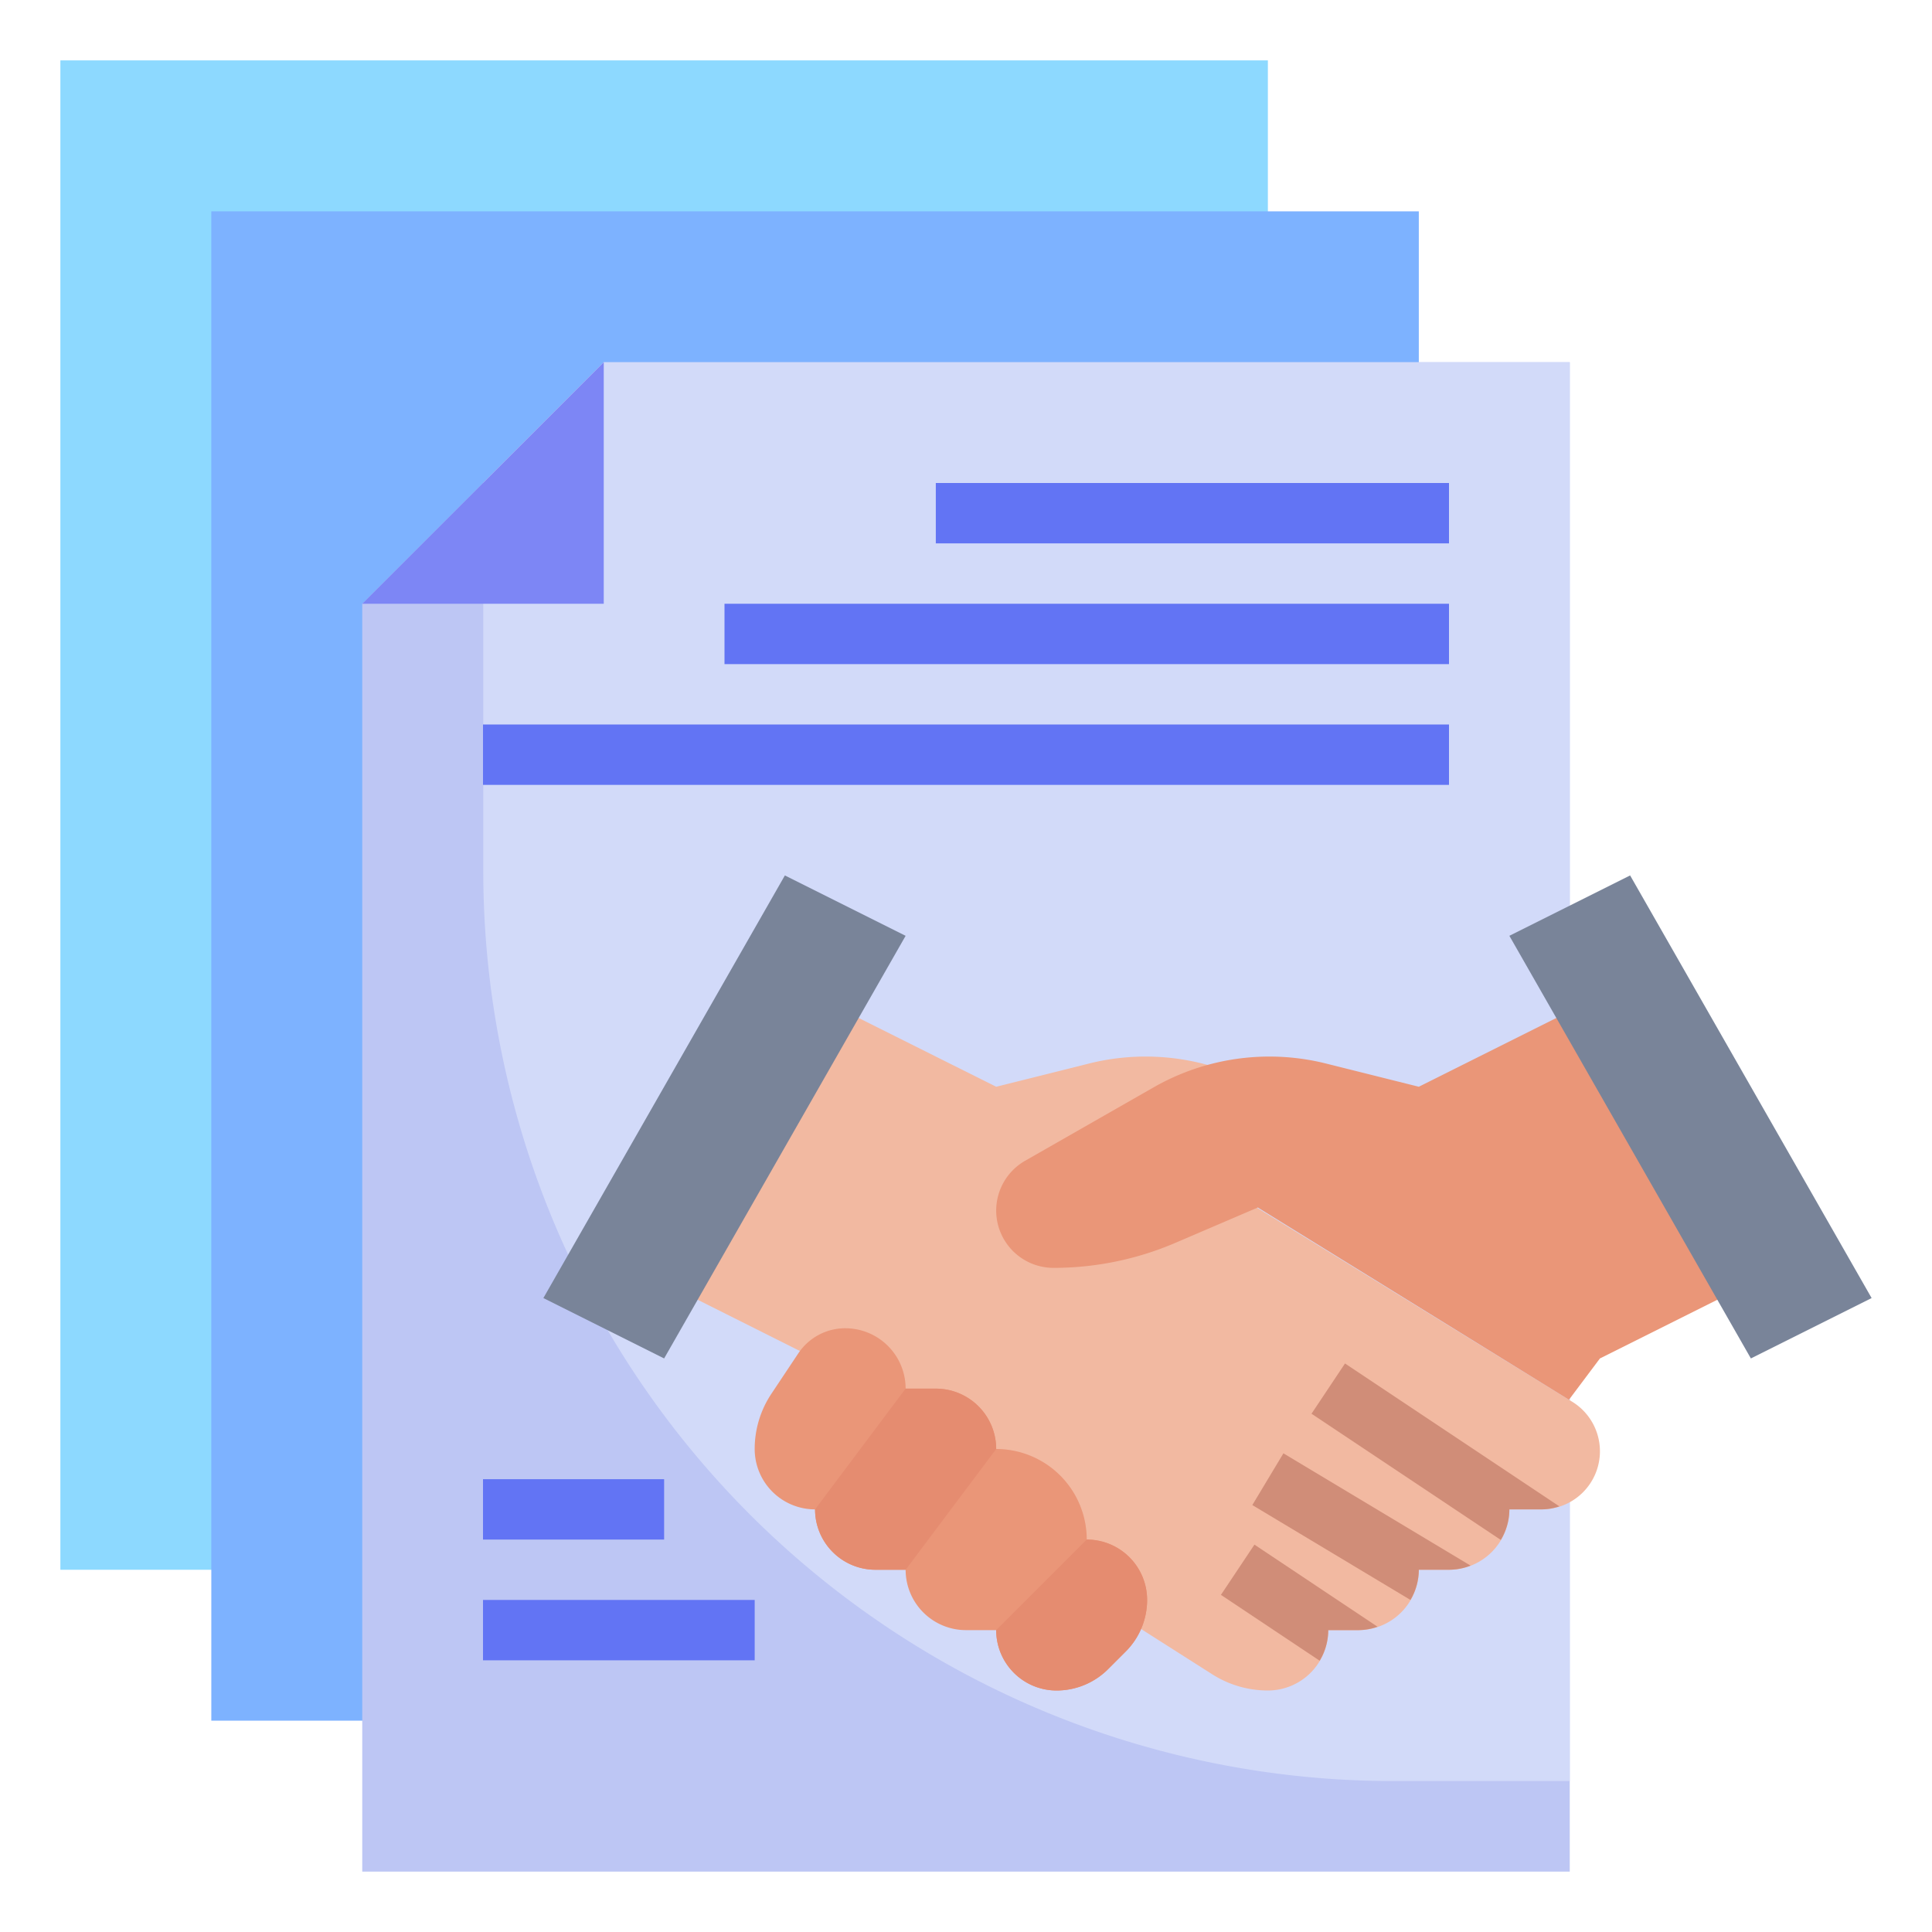 <svg height="512" viewBox="0 0 64 64" width="512" xmlns="http://www.w3.org/2000/svg"><g id="Layer_26" data-name="Layer 26"><path d="m16 57h15v2h-15z" fill="#6274f4"/><path d="m13 52h-11v-50h40v10z" fill="#8dd9ff"/><path d="m16 57h-9v-50h40v9z" fill="#7db2ff"/><path d="m52 62h-40v-42l8-8h32z" fill="#bdc6f4"/><path d="m16.009 15.991v12.856a30.153 30.153 0 0 0 30.153 30.153h5.838v-47h-32z" fill="#d2daf9"/><path d="m12 20h8v-8z" fill="#7d86f5"/><path d="m37.8 53.963 2.357 1.5a3.432 3.432 0 0 0 1.843.537 2 2 0 0 0 2-2h1a2 2 0 0 0 2-2h1a2 2 0 0 0 2-2h1.075a1.925 1.925 0 0 0 1.925-1.925 1.926 1.926 0 0 0 -.916-1.639l-10.442-6.425-1.642-4.734a7.724 7.724 0 0 0 -2.05-.277 7.72 7.72 0 0 0 -1.872.23l-3.078.77-4.556-2.278-1.444-.722-6 9 2.111 1.056 3.391 1.7z" fill="#f2b9a1"/><path d="m18 43 8-14 4 2-8 14z" fill="#798499"/><path d="m25 48a2 2 0 0 0 2 2 2 2 0 0 0 2 2h1a2 2 0 0 0 2 2h1a2 2 0 0 0 2 2 2.414 2.414 0 0 0 1.707-.707l.586-.586a2.414 2.414 0 0 0 .707-1.707 2 2 0 0 0 -2-2 3 3 0 0 0 -3-3 2 2 0 0 0 -2-2h-1a2 2 0 0 0 -2-2 1.869 1.869 0 0 0 -1.555.832l-.89 1.336a3.3 3.3 0 0 0 -.555 1.832z" fill="#ea9678"/><path d="m51.974 46.368 1.026-1.368 3.889-1.944 2.111-1.056-6-9-1.444.722-4.556 2.278-3.078-.77a7.72 7.72 0 0 0 -1.872-.23 7.728 7.728 0 0 0 -3.83 1.017l-4.263 2.436a1.9 1.9 0 0 0 -.957 1.647 1.9 1.9 0 0 0 1.9 1.9 10.247 10.247 0 0 0 4.034-.828l2.733-1.172z" fill="#ea9678"/><path d="m62 43-8-14-4 2 8 14z" fill="#798499"/><g fill="#6274f4"><path d="m31 16h17v2h-17z"/><path d="m24 20h24v2h-24z"/><path d="m16 24h32v2h-32z"/><path d="m16 49h6v2h-6z"/><path d="m16 53h9v2h-9z"/></g><path d="m43.445 46.832 6.271 4.18a1.982 1.982 0 0 0 .284-1.012h1.075a1.887 1.887 0 0 0 .58-.1l-7.1-4.733z" fill="#d08d78"/><path d="m41.485 49.857 5.238 3.143a1.987 1.987 0 0 0 .277-1h1a2 2 0 0 0 .715-.137l-6.2-3.72z" fill="#d08d78"/><path d="m40.445 52.832 3.271 2.181a1.985 1.985 0 0 0 .284-1.013h1a1.987 1.987 0 0 0 .634-.112l-4.079-2.72z" fill="#d08d78"/><path d="m35 56a2.414 2.414 0 0 0 1.707-.707l.586-.586a2.414 2.414 0 0 0 .707-1.707 2 2 0 0 0 -2-2l-3 3a2 2 0 0 0 2 2z" fill="#e58c70"/><path d="m31 46h-1l-3 4a2 2 0 0 0 2 2h1l3-4a2 2 0 0 0 -2-2z" fill="#e58c70"/></g></svg>